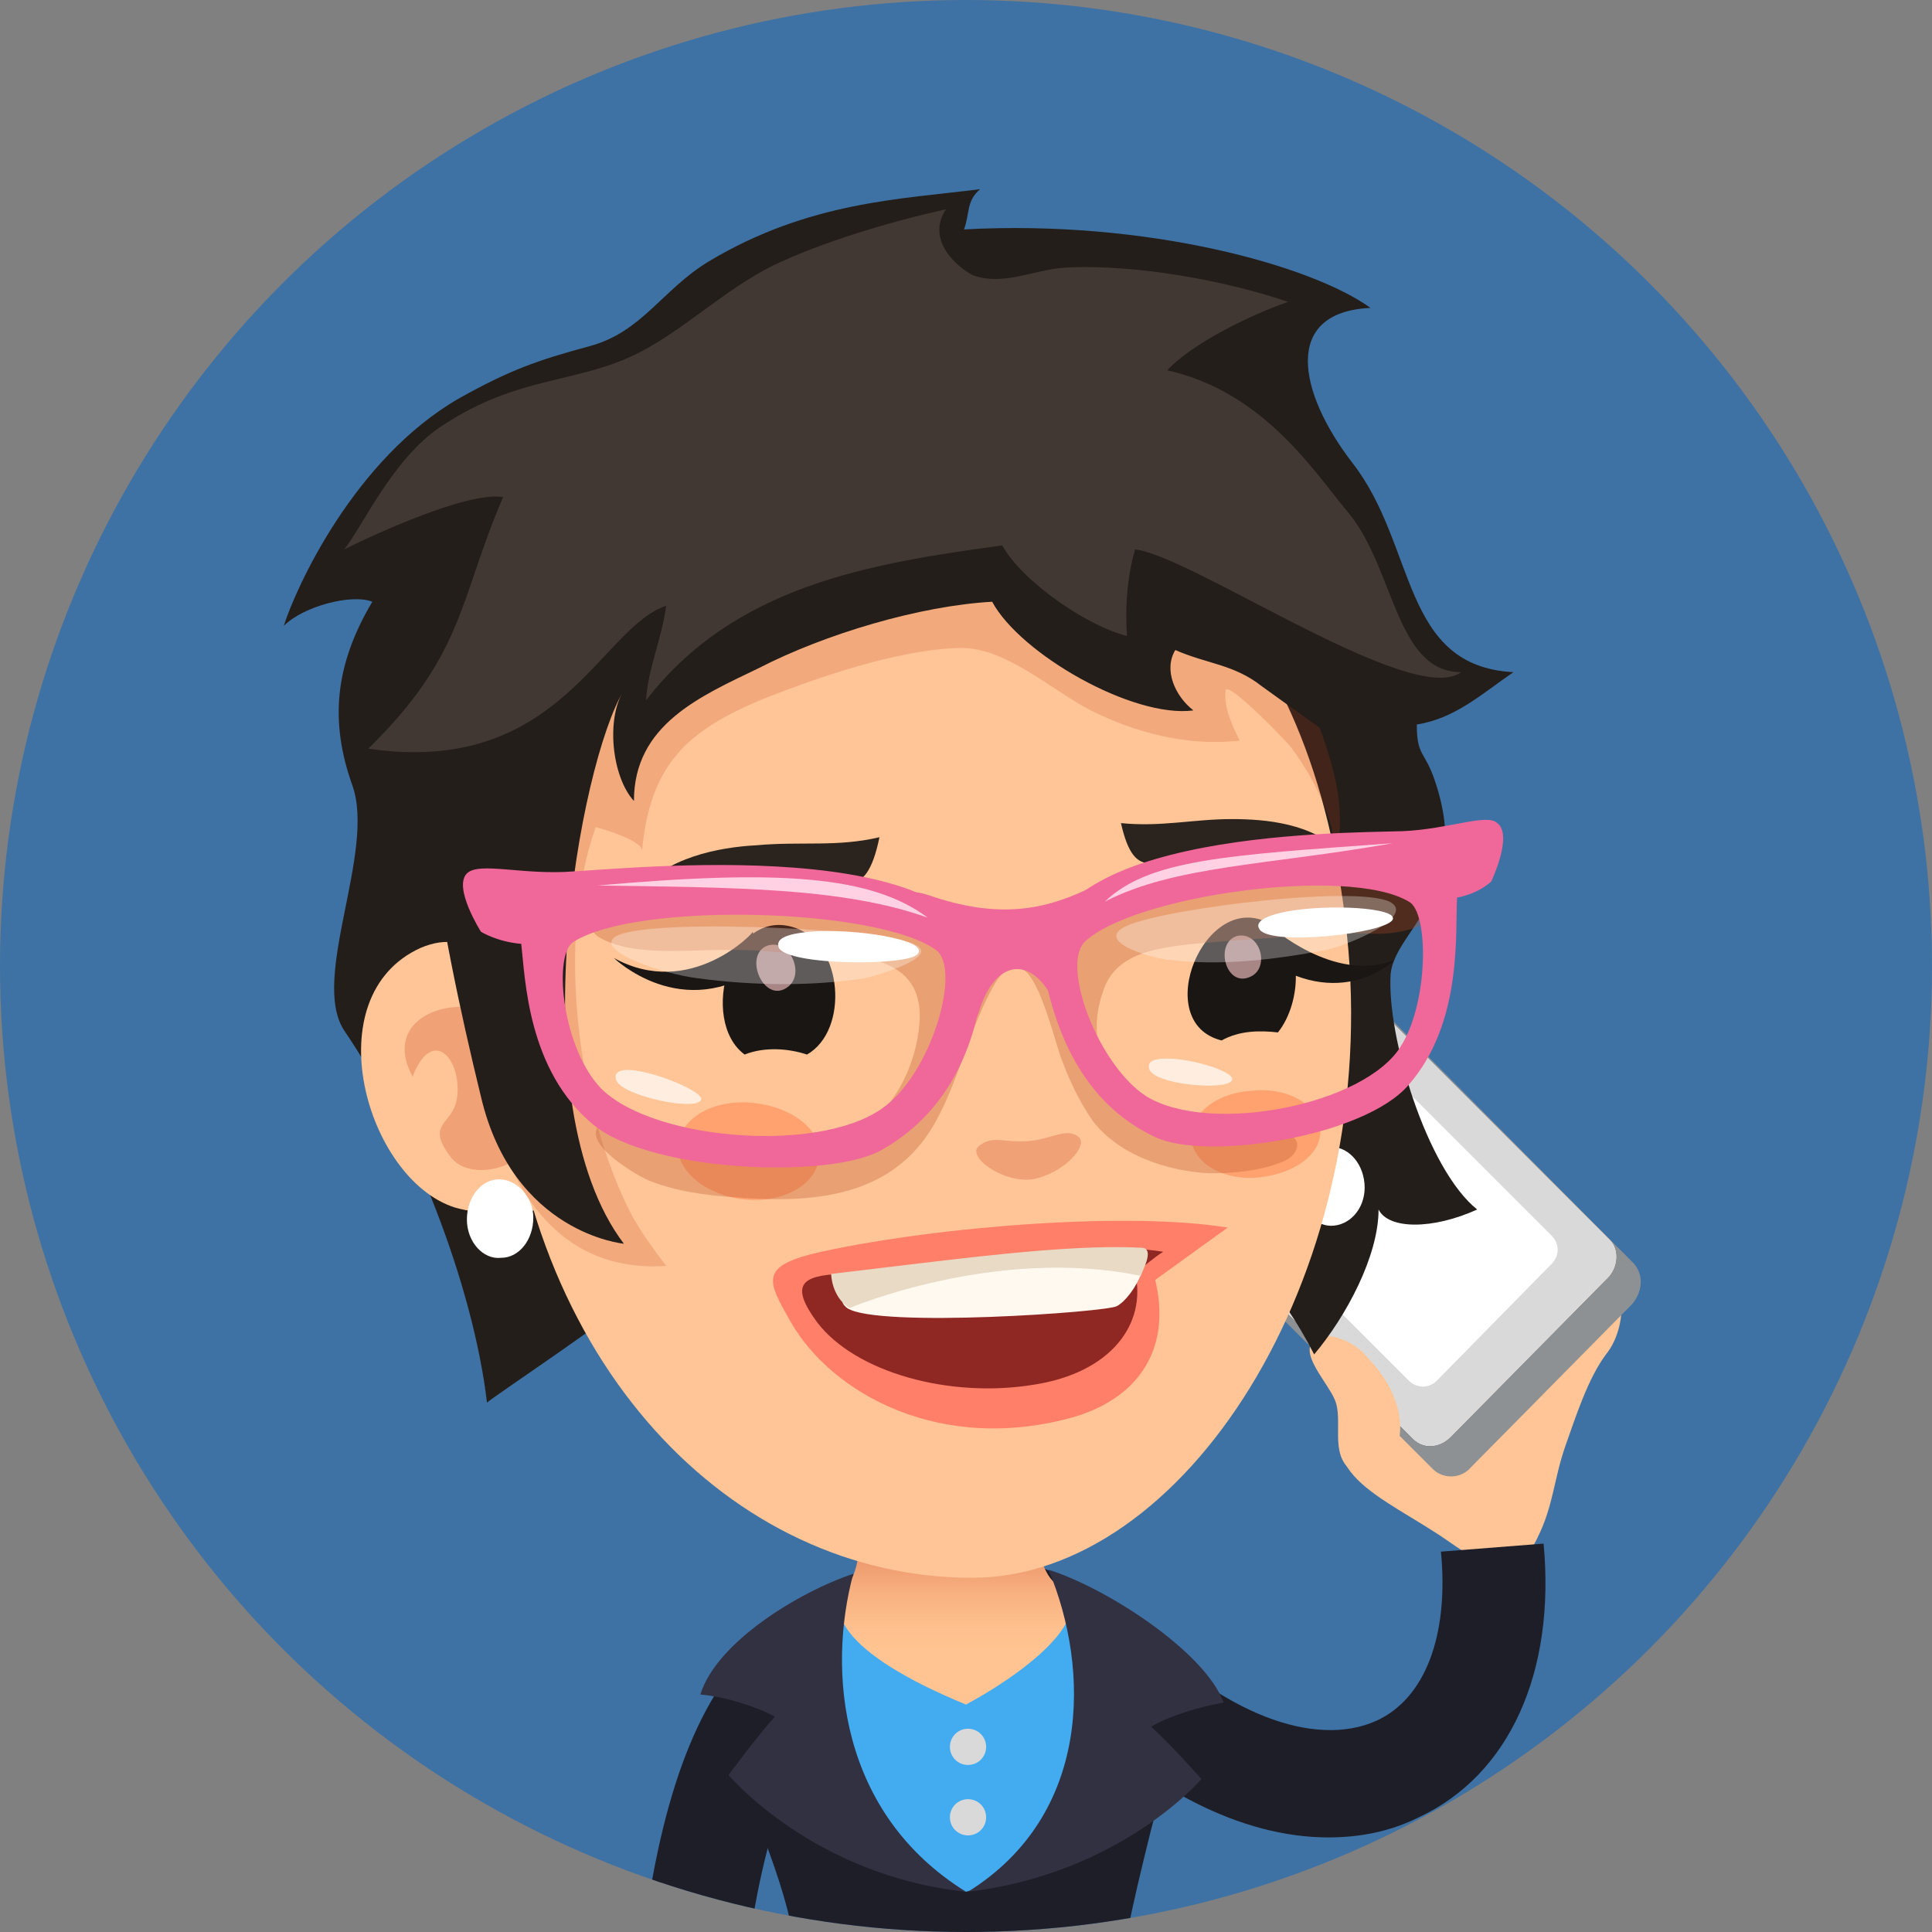 <svg enable-background="new 0 0 96 96" viewBox="0 0 96 96" xmlns="http://www.w3.org/2000/svg" xmlns:xlink="http://www.w3.org/1999/xlink"><rect x="0" y="0" width="96" height="96" fill="#808080" stroke="none"/><clipPath id="a"><circle cx="48" cy="48" r="48"/></clipPath><linearGradient id="b" gradientUnits="userSpaceOnUse" x1="47.427" x2="47.427" y1="77.456" y2="82.065"><stop offset="0" stop-color="#ee996d"/><stop offset=".016" stop-color="#ee9a6e"/><stop offset=".373" stop-color="#f8b181"/><stop offset=".709" stop-color="#fdbf8d"/><stop offset="1" stop-color="#ffc491"/></linearGradient><path clip-path="url(#a)" d="m0 0h96v96h-96z" fill="#3e72a4"/><g clip-path="url(#a)"><path d="m41.4 85.3-3.3-4.1c-3.1 2.5-5.1 7.3-6.1 14.8h5.3c1.1-7.1 3-9.8 4.1-10.7z" fill="#1e1e29"/><path d="m68 68.5c-3.5 4.3 0 5.5 3.4 7.7 1.7 1.1 3.7 3 5 .2.8-1.6.8-2.9 1.4-4.6.5-1.4 1.1-3.3 2-4.5 2.5-3.1-.9-12.1-11.8 1.2z" fill="#ffc596"/><path d="m67 48.5c-.5-.5-1.4-.5-2 .1l-8 8.1c-.5.6-.6 1.4-.1 2l14.3 14.3c.5.5 1.4.5 1.9-.1l8-8.1c.5-.6.6-1.4.1-2z" fill="#8e9194"/><path d="m66.4 48c-.5-.5-1.3-.5-1.9.1l-7.8 7.9c-.5.5-.6 1.4-.1 1.9l13.6 13.6c.5.5 1.3.5 1.9-.1l7.8-7.9c.5-.5.6-1.4.1-1.9z" fill="#141418"/><path d="m66.4 48c-.5-.5-1.3-.5-1.9.1l-7.8 7.9c-.5.5-.6 1.4-.1 1.9l13.6 13.6c.5.5 1.3.5 1.9-.1l7.8-7.9c.5-.5.6-1.4.1-1.9z" fill="#d9d9d9"/><path d="m66.6 50.9c-.4-.4-1-.4-1.4 0l-5.7 5.8c-.4.4-.4 1 0 1.4l10.5 10.5c.4.4 1 .4 1.4 0l5.7-5.8c.4-.4.4-1 0-1.4z" fill="#fff"/><path d="m65.1 66.9c-.2.7.9 1.9 1.2 2.6.5 1-.3 2.8.9 3.6 1 .6 1.7-.1 2.1-.9.7-1.5 0-3.4-1.4-4.8-.5-.7-2.4-1.6-2.8-.5z" fill="#ffc596"/><path d="m71.6 77.1c.4 4.2-.8 7.3-3.2 8.4-3.1 1.4-7.7-.4-11.8-4.6l-3.8 3.7c4.2 4.3 8.9 6.7 13.2 6.7 1.6 0 3.1-.3 4.5-1 4.5-2.1 6.8-7.2 6.2-13.6z" fill="#1e1e29"/><path d="m57.2 90.9c1.2-4.3.8-8.8-2.6-11.4-4.6-3.6-11-2.8-15.6.7-2.5 1.9-3.7 4.7-1.4 10.2.9 2.3 1.5 4.1 1.8 5.7h16.6c.3-1.5.7-3.2 1.2-5.2z" fill="#1e1e29"/><path d="m52.7 78.8c-1.8-.9-10-1-11.1.2-3 3-2.6 12.7 6.4 15 7.4-1.8 8.1-13.6 4.7-15.2z" fill="#43acf0"/><path d="m48.1 85.9c-.5 0-.9.4-.9.9s.4.9.9.9.9-.4.9-.9-.4-.9-.9-.9z" fill="#d9d9d9"/><path d="m48.1 89.4c-.5 0-.9.4-.9.9s.4.9.9.9.9-.4.9-.9-.4-.9-.9-.9z" fill="#d9d9d9"/><path d="m52.5 78.7c-.9-.5-1.4-3.4-1.2-5.7.3-5.1-8.5-5.3-8.5.3 0 2.5 0 4.6-.6 5.3-1.3 1.3-.5 3.5 5.8 6.1 3.5-1.9 6.7-4.7 4.5-6z" fill="url(#b)"/><path d="m52.1 78c2.1 5 2.1 12.2-4 16 7.6-.9 11.6-5.6 11.6-5.6s-1.5-1.7-2.5-2.6c.8-.5 2.4-1 3.6-1.2-.9-2.5-5.8-5.7-8.7-6.6z" fill="#313142"/><path d="m42.4 78.2c-2.7.9-6.8 3.4-7.6 6 1.2.1 2.8.6 3.7 1.1-.9 1-2.3 2.9-2.3 2.9s4.2 5 11.8 5.8c-6.3-3.9-6.9-11-5.6-15.8z" fill="#313142"/><path d="m67.2 23c-2.7-3.5-3.5-7.5.9-7.7-2.9-2.1-11.1-4.4-20.2-3.9.3-.8.1-1.4.8-2-3.9.5-8.5.6-13.5 3.6-2.3 1.4-3.3 3.5-5.9 4.2s-4 1.2-6.5 2.6c-5.2 3-8.1 9.4-8.7 11.3 1-1 3.4-1.6 4.4-1.2-1.9 3.2-2.1 6-1 9.1 1.2 3.3-2.1 9.6-.4 12.2 3.4 5 6.4 12.6 7.1 18.5 0-.1 7.1-4.8 7.8-5.7 1.2-1.6 1.4-3.6 2.7-5.2 3.2-4 8.8-5.8 13.7-5.6 3.6.1 4.9 1.6 7 4 1.4 1.6 6.6 3.6 9.9 10.1 1.6-1.9 3.2-4.9 3.2-7.2.5 1 2.7 1 4.9 0-2.5-2-4.5-8.6-4.3-11.7.2-2.2 4.1-4 2.2-9.6-.5-1.5-.9-1.2-.9-2.8 1.9-.3 3.2-1.5 4.8-2.6-5.6-.3-4.8-6.3-8-10.4z" fill="#231e1a"/><path d="m66 57c-.9.1-1.6 1-1.5 2.1s.9 1.9 1.8 1.8 1.6-1 1.5-2.1-.9-1.9-1.8-1.8z" fill="#fff"/><path d="m45 23.6c-11.8 1-20.9 11.4-20 27.8s11.4 27 23.3 27c10.5 0 20.1-14.8 18.7-31.2-1.4-16.1-10.2-24.6-22-23.6z" fill="#ffc596"/><path d="m20.9 47.1c-5.3 2.4-2.7 11.5 1.7 12.9 1.4.4 2.9.3 4.3.1 0-.1 0-.1.1-.2.6-1.3-.8-7.4-1.2-8.7-.9-3.1-2.3-5.2-4.9-4.1z" fill="#ffc596"/><path d="m24 50.3c-1.4-.8-5.1.2-3.5 3.2 1-2.6 2.5-.8 2.2 1.1-.2 1.3-1.6 1.2-.3 2.9.7.9 2.2.7 2.9.3 2.4-1.3.4-6.5-1.3-7.5z" fill="#d14f2e" opacity=".3"/><path d="m24.8 58.6c-.9 0-1.6.9-1.6 2s.8 2 1.7 1.9c.9 0 1.6-.9 1.6-2 0-1-.8-1.9-1.7-1.9z" fill="#fff"/><path d="m59.3 24.7c-6.4-.5-13.1-.1-19.4 1.5-9.8 2.5-17.4 13.3-16.5 23.5.5 5.9 2.5 13.7 9.7 13.2-.6-.8-1.2-1.6-1.7-2.5-2.7-5.2-3.8-13.7-1.8-19.3.4.1 2.4.7 2.3 1.2.4-4.3 2.2-6 6.1-7.6 2.8-1.1 6.6-2.4 9.6-2.5 2.3-.1 4.5 2 6.6 3.1 2.2 1.1 4.8 1.8 7.4 1.5-.4-.8-.8-1.7-.7-2.5.1-.5 3.2 2.7 3.3 2.9 1.1 1.5 2 3.3 2.2 5.2.9-4-1.8-7.3-2.3-11.5-.6-4-1.4-5.9-4.8-6.2z" fill="#bf3c1b" opacity=".2"/><path d="m66.4 28.3c-1.3-2.3-2.5-4.5-5-5.6-11.4-5.2-23-2-33.7 3.2-2.3 1.1-4.3 3-5.6 5.2-2.3 4.1-.3 14.8 1.8 23.4 1.6 6.8 7.1 7.3 7.1 7.3-5.3-7-2.2-23.9 0-27.5-.9 1.4-.6 4.3.5 5.5 0-3.8 3.3-5.2 6.2-6.6 3.3-1.7 8-3.1 11.6-3.3 1.4 2.6 7 5.8 10 5.4-.9-.7-1.5-2-.9-3 1.6.7 2.9.7 4.3 1.8.4.3 5.2 3.7 5.2 3.8 0-3 .6-5.8-1.5-9.6z" fill="#231e1a"/><path d="m67.1 25.6c-1.7-2-4.2-6.1-9.1-7.2 1.2-1.3 4-2.7 6-3.4-2.9-1-7.5-1.9-11.1-1.7-1.5.1-3 .9-4.5.4-.5-.2-2.5-1.6-1.4-3.3-2.7.6-6.1 1.6-8.6 2.8-2.4 1.2-4.3 3.1-6.6 4.3-3.1 1.6-6 1.1-9.9 3.7-2.4 1.6-3.9 5-4.8 6.1 1.6-.8 6.2-2.9 7.9-2.6-2.2 5.1-1.9 7.8-6.7 12.5 9.5 1.4 11.5-6 14.8-7.1-.2 1.6-.9 3.1-1 4.7 4.4-5.7 11.1-6.8 17.7-7.7 1 1.8 4.2 4 6.2 4.5-.1-1.4 0-2.9.4-4.3 2.8.3 13.8 7.9 16.2 6.1-3.2 0-3.3-5-5.5-7.8z" fill="#423833"/><path d="m39.5 46.1c-3.2-1.1-4.8 4.6-2.5 6.3 1-.4 2.2-.3 3.1 0 2.1-1.2 1.8-5.5-.6-6.3z" fill="#1a1614"/><path d="m63.1 45.9c-3.2-1.8-6 4.9-2.4 5.8.9-.5 1.9-.5 2.8-.4 1.2-1.5 1.3-4.5-.4-5.4z" fill="#1a1614"/><path d="m31.6 44.4c1.2-.6 4.1-1.3 7.5-.9 2.7.3 3.9 1.5 4.6-1.9-2.1.5-3.9.2-6.1.4-1.9.1-4.5.6-6 2.4z" fill="#2b241e"/><path d="m55.7 40.9c.7 3.1 1.8 1.8 4.2 1.3 3-.6 5.7-.2 6.8.2-1.5-1.5-3.8-1.7-5.5-1.7-1.9 0-3.5.4-5.5.2z" fill="#2b241e"/><path d="m51.1 56.7c-1.2.1-1.7-.3-2.4.2-.8.5 1.1 1.9 2.6 1.7 1.6-.3 2.8-1.7 2.3-2.1-.6-.5-1.3.1-2.5.2z" fill="#d14f2e" opacity=".3"/><path d="m30.5 47.6s3.4 3.3 7.4.4l-.5-1.7c.1 0-3.1 3.4-6.9 1.3z" fill="#1a1614"/><path d="m63.1 46-.5 1.5c4 2.9 6.7.2 6.7.2-3 1.2-6.2-1.7-6.2-1.7z" fill="#1a1614"/><path d="m38.1 47c-1.2.5-.1 3 1.1 2 .8-.7 0-2.4-1.1-2z" fill="#a88686"/><path d="m61.5 46.5c-1.2.3-.6 2.7.7 2 .9-.5.4-2.2-.7-2z" fill="#a88686"/><path d="m62.2 54.2c-1.8.1-3.1 1.2-3 2.4s1.6 2.1 3.4 1.9 3.1-1.2 3-2.4-1.6-2.1-3.4-1.9z" fill="#ffa26f"/><path d="m37.4 54.8c-2-.2-3.6.8-3.7 2.1s1.4 2.5 3.3 2.7c2 .2 3.6-.8 3.7-2.1.2-1.3-1.3-2.5-3.3-2.7z" fill="#ffa26f"/><path d="m61 61c-4.8-.8-14.2-.1-20.2 1.2-3.1.7-2.7 1.4-1.5 3.5 2 3.5 7.4 6.6 14.1 4.7 3.3-1 4.8-3.5 4-6.8z" fill="#ff3b3b" opacity=".5"/><path d="m41.7 63.3c-1.8.1-2.5.5-1.1 2.4 1.9 2.5 6.6 3.8 10.8 3.1 3.8-.6 5.6-3 5-5.6.4-.2.9-.7 1.4-1-4.2-.7-11.6.9-16.1 1.1z" fill="#8f2722"/><path d="m56.4 62.1c-4.1-.1-9.9.7-13.1 1.5-.7.2-2 .8-1.2 1.4 1.5 1 12.9.2 13.4-.1.9-.5 2-2.8.9-2.8z" fill="#fff9f0"/><path d="m56.7 62c-3.8-.2-9.4.6-15.4 1.3 0 0 0 1.1.9 1.7 0 0 7.3-3.1 14.5-1.6-.1 0 .8-1.4 0-1.4z" fill="#e8dac5"/><path d="m64.8 42.2c-2 .2-4 .5-6 1.1-1.7.5-3.6.8-5.1 1.6-1.4.8-2 1.3-3.7 1.3-3.1 0-5.7-1.9-8.8-2.1-3.2-.2-6.5-.5-9.6.5-.8.3-3.3 1.3-1.6 2.1s4.1.5 5.9.5c.8 0 1.7 0 2.5.1 2.9.2 7.4-.4 7.3 3.3-.1 2.5-1.6 5.2-3.6 5.7-1.9.5-4 .8-6 .8-1.5 0-3-.2-4.4-.8-.4-.2-1.6-.9-2-.3-.6.9 1.8 2.3 2.4 2.6 1.4.6 3 .8 4.5.9 3.8.3 7.7 0 9.8-3.6 1.2-2.1 1.7-4.5 2.8-6.6 1.8-3.5 2.8 1.1 3.5 3.2.4 1.1.9 2.2 1.6 3.2 1.3 1.7 3.7 2.5 5.8 2.6 1.2 0 2.5-.1 3.7-.6.7-.3 1-1.1.1-1.4-.5-.2-1.3 0-1.9 0-.8 0-1.6 0-2.4-.1-1-.2-2-.5-2.9-1.1-.6-.4-1.1-.9-1.5-1.5-.8-1.3-.9-2.9-.4-4.3.6-2 2.8-2.2 4.5-2.4 2.1-.2 4.3-.3 6.4-.5.9-.1 1.9 0 2.8 0 1.2 0 3.8-.5 2.3-2.2-1.3-2.2-4-2.2-6-2z" fill="#b54d26" opacity=".3"/><path d="m28.5 43.3c-2.5.2-4.7-.5-5.3.1-.7.7.7 2.9.7 2.9s.8.5 2 .6c.2 1.7.3 6.3 3.6 9 2.8 2.3 11.5 2.7 14.2 1.3 3.3-1.8 4.7-5 5.1-8.1 1.2-7.8-16.8-6-20.3-5.8zm15.3 11.8c-3.3 2.3-11.8 1.5-14.1-1.2-1.8-2.1-2.2-6.5-1.2-7.1 3.1-2 15.1-1.7 18 .4 1.3.9-.2 6.2-2.7 7.9z" fill="#f06799"/><path d="m69.7 41.3c-3.2.1-19.5 0-17.7 7.6.7 3.1 2.2 6.1 5.4 7.6 2.5 1.2 10.4 0 12.6-2.6 2.7-3.1 2.3-7.6 2.4-9.3 1.1-.2 1.7-.8 1.7-.8s1.1-2.3.3-2.9c-.5-.5-2.4.3-4.7.4zm-.1 10.7c-1.8 2.9-9.4 4.4-12.6 2.5-2.4-1.5-4.3-6.5-3.1-7.7 2.4-2.3 13.1-3.8 16.1-2 1 .5 1 5-.4 7.2z" fill="#f06799"/><g fill="#fff"><path d="m56 46c-1.8.8 1.5 1.7 2.2 1.7 2.4.3 5.1 0 7.7-.5 1.3-.3 4.2-1.6 3.3-2.3-1.2-1-11.2.2-13.2 1.1z" opacity=".3"/><path d="m63.9 45.3c-1 .2-1.6.5-1.3.9.6.8 6.2.2 6.6-.5.3-.6-3.2-.8-5.3-.4z"/><path d="m58 52.6c-.6 0-1 .1-.9.5.2.8 3.8 1.1 4.1.6.3-.4-1.9-1.1-3.2-1.1z" opacity=".7"/><path d="m31.6 53.2c-.6-.1-1.1 0-1 .4.1.8 3.8 1.6 4.2 1.1.4-.3-1.8-1.3-3.2-1.5z" opacity=".7"/><path d="m45.1 46.8c-2.3-.7-13.5-1.2-14.6-.2-.8.7 2.5 1.8 4.1 2 2.9.4 5.9.4 8.4 0 .8-.2 4.2-1.2 2.1-1.8z" opacity=".3"/><path d="m40.2 46.3c-1 .1-1.7.3-1.5.8.5.9 6.5.9 6.9.3.6-.7-3.2-1.3-5.4-1.1z"/></g><path d="m54 44.2c-2.3 1.1-4.6 1.4-7.8.3-2.5-.8 1.3 1.6 1.7 2.8.3 1.3 0 5.2.8 2.8s2.5-2.6 3.6-.5c1.2 2.1.9-3.6 1.3-4.1.4-.4 2.6-2.4.4-1.3z" fill="#f06799"/><path d="m29.7 44c6.8.1 12.2.1 16.4 1.6-2.8-2.1-7.4-2.4-16.4-1.6z" fill="#ffd1e2"/><path d="m69.2 41.9c-8.3.6-12.1.8-14.3 2.9 3.5-1.8 8.1-1.8 14.3-2.9z" fill="#ffd1e2"/></g></svg>